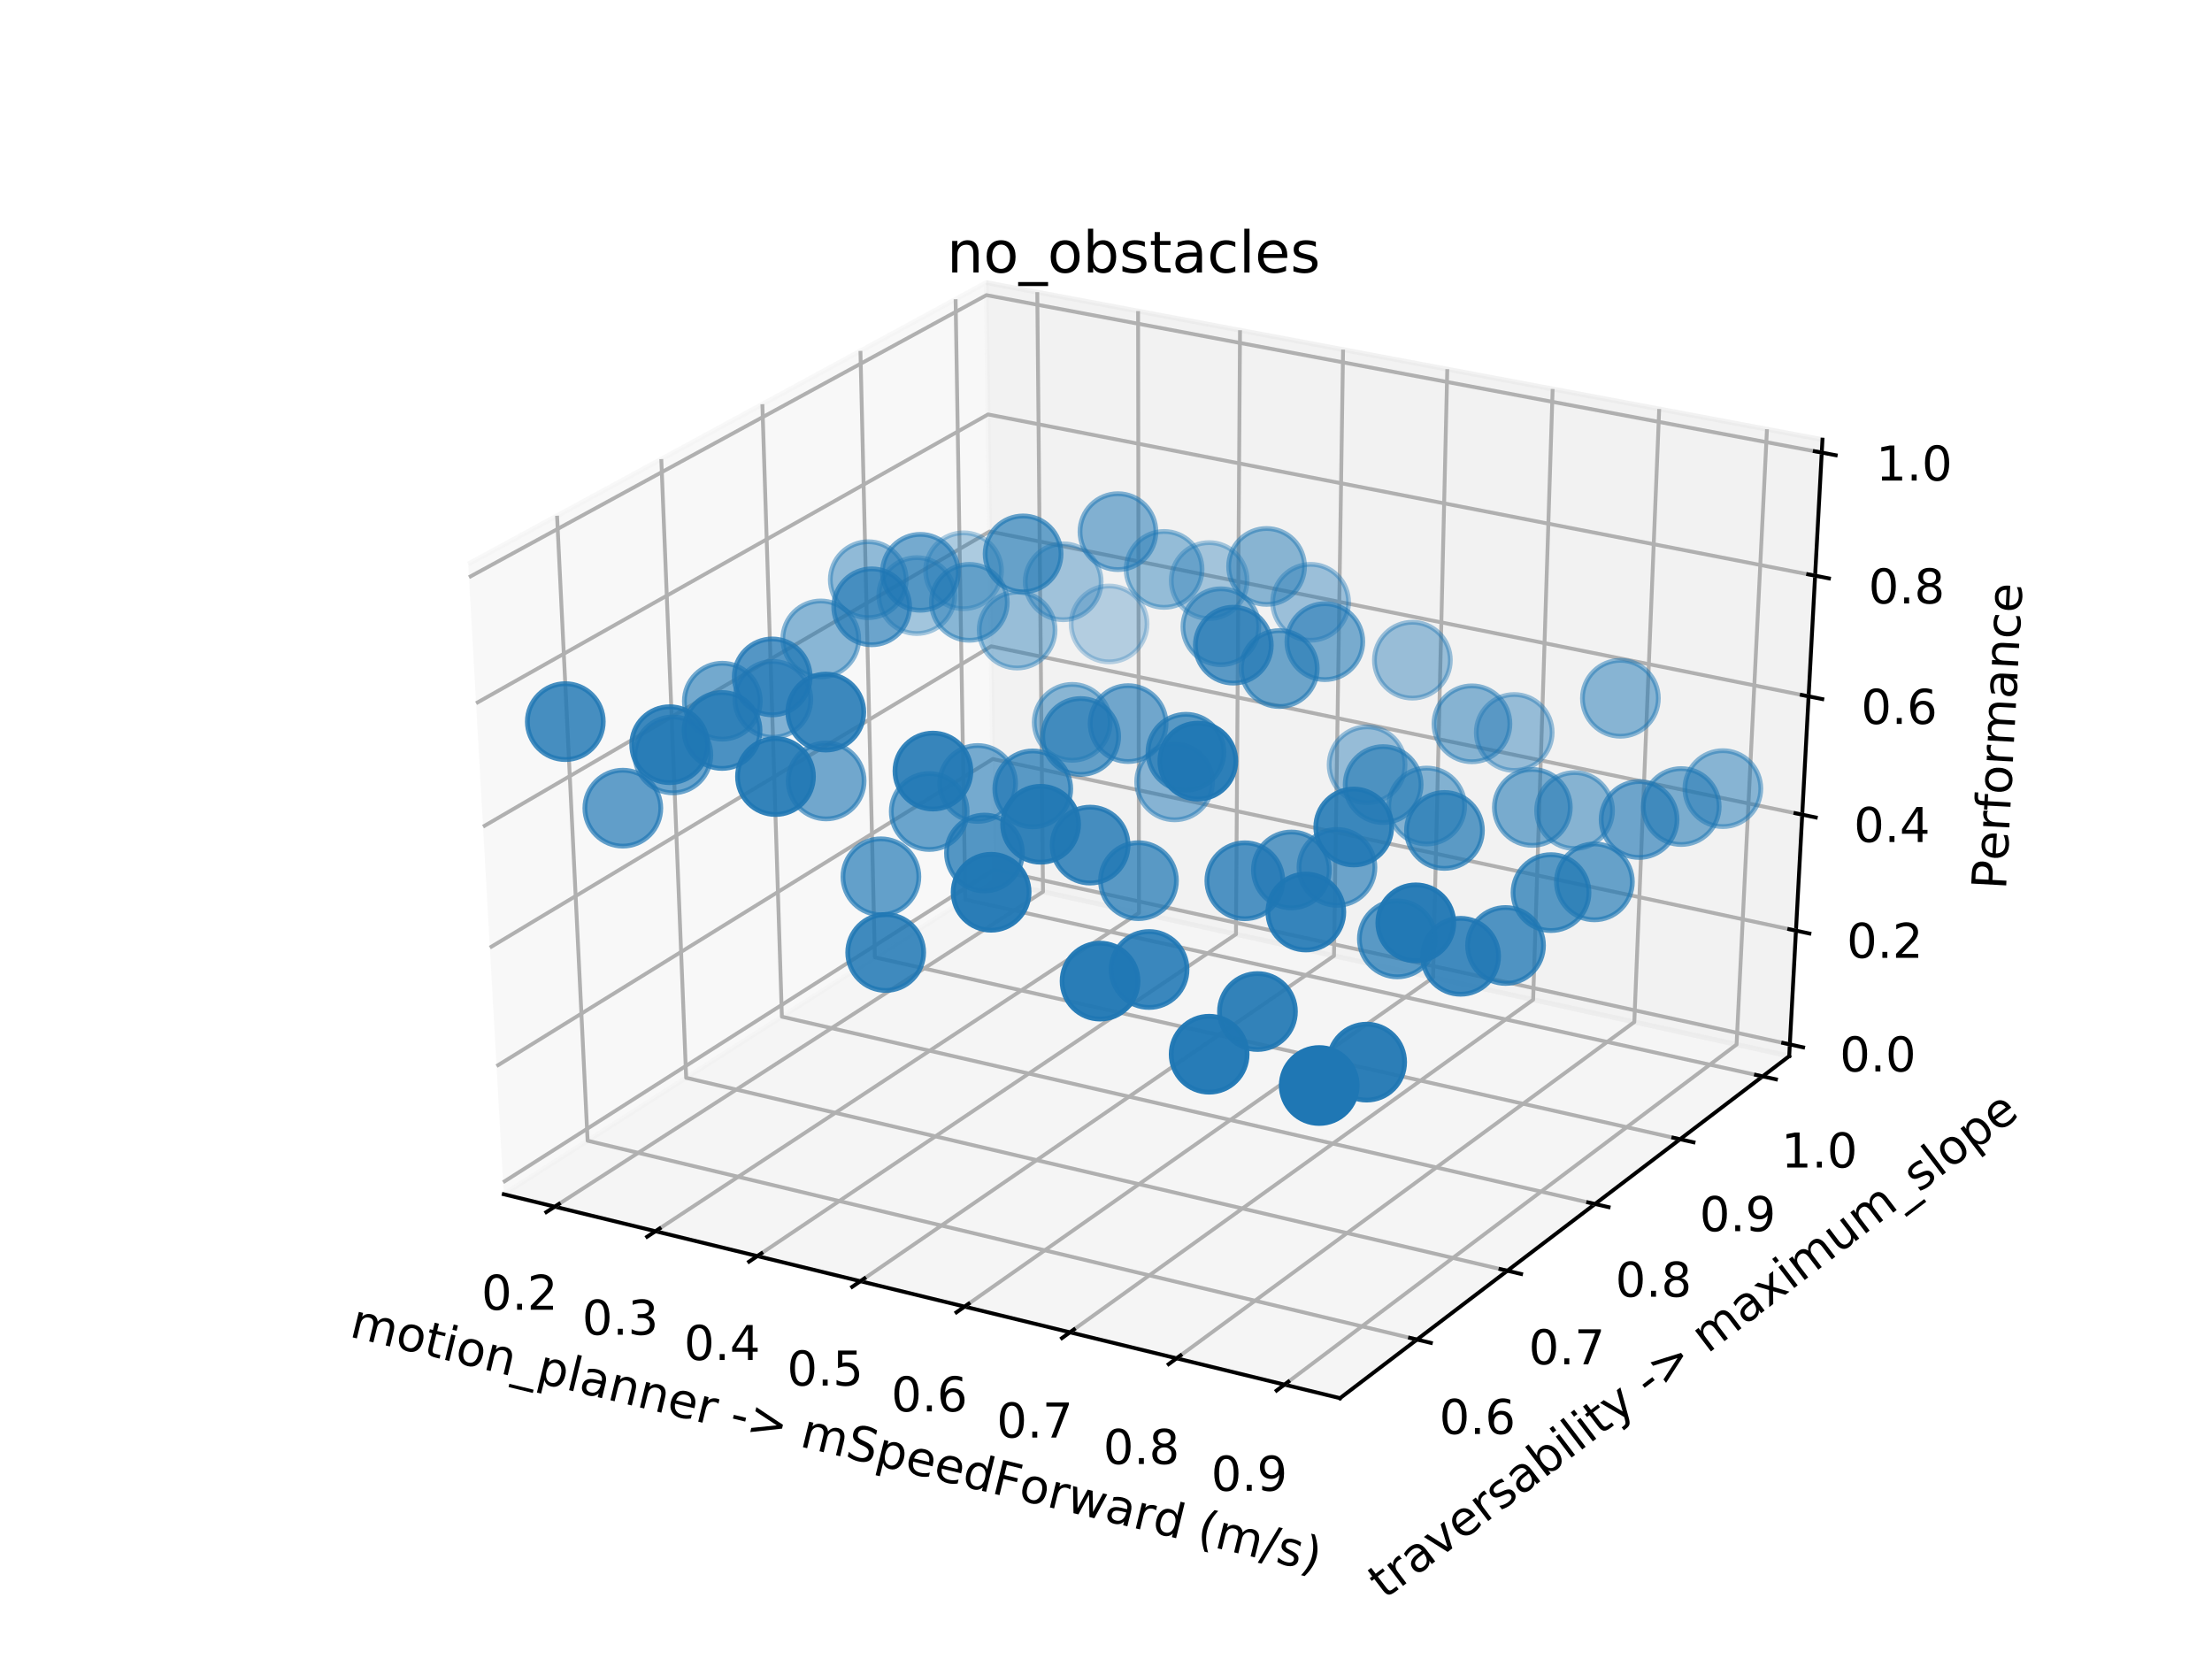 <?xml version="1.0" encoding="utf-8" standalone="no"?>
<!DOCTYPE svg PUBLIC "-//W3C//DTD SVG 1.1//EN"
  "http://www.w3.org/Graphics/SVG/1.1/DTD/svg11.dtd">
<!-- Created with matplotlib (http://matplotlib.org/) -->
<svg height="345.6pt" version="1.1" viewBox="0 0 460.8 345.6" width="460.8pt" xmlns="http://www.w3.org/2000/svg" xmlns:xlink="http://www.w3.org/1999/xlink">
 <defs>
  <style type="text/css">
*{stroke-linecap:butt;stroke-linejoin:round;}
  </style>
 </defs>
 <g id="figure_1">
  <g id="patch_1">
   <path d="M 0 345.6 
L 460.8 345.6 
L 460.8 0 
L 0 0 
z
" style="fill:#ffffff;"/>
  </g>
  <g id="patch_2">
   <path d="M 57.6 307.584 
L 414.72 307.584 
L 414.72 41.472 
L 57.6 41.472 
z
" style="fill:#ffffff;"/>
  </g>
  <g id="pane3d_1">
   <g id="patch_3">
    <path d="M 104.942 248.783 
L 207.151 183.538 
L 205.45 58.866 
L 97.541 117.487 
" style="fill:#f2f2f2;opacity:0.5;stroke:#f2f2f2;stroke-linejoin:miter;"/>
   </g>
  </g>
  <g id="pane3d_2">
   <g id="patch_4">
    <path d="M 207.151 183.538 
L 372.721 220.014 
L 379.649 91.583 
L 205.45 58.866 
" style="fill:#e6e6e6;opacity:0.5;stroke:#e6e6e6;stroke-linejoin:miter;"/>
   </g>
  </g>
  <g id="pane3d_3">
   <g id="patch_5">
    <path d="M 104.942 248.783 
L 279.144 291.265 
L 372.721 220.014 
L 207.151 183.538 
" style="fill:#ececec;opacity:0.5;stroke:#ececec;stroke-linejoin:miter;"/>
   </g>
  </g>
  <g id="axis3d_1">
   <g id="line2d_1">
    <path d="M 104.942 248.783 
L 279.144 291.265 
" style="fill:none;stroke:#000000;stroke-linecap:square;stroke-width:0.8;"/>
   </g>
   <g id="text_1">
    <!-- motion_planner -&gt; mSpeedForward (m/s) -->
    <defs>
     <path d="M 52 44.188 
Q 55.375 50.25 60.062 53.125 
Q 64.75 56 71.094 56 
Q 79.641 56 84.281 50.016 
Q 88.922 44.047 88.922 33.016 
L 88.922 0 
L 79.891 0 
L 79.891 32.719 
Q 79.891 40.578 77.094 44.375 
Q 74.312 48.188 68.609 48.188 
Q 61.625 48.188 57.562 43.547 
Q 53.516 38.922 53.516 30.906 
L 53.516 0 
L 44.484 0 
L 44.484 32.719 
Q 44.484 40.625 41.703 44.406 
Q 38.922 48.188 33.109 48.188 
Q 26.219 48.188 22.156 43.531 
Q 18.109 38.875 18.109 30.906 
L 18.109 0 
L 9.078 0 
L 9.078 54.688 
L 18.109 54.688 
L 18.109 46.188 
Q 21.188 51.219 25.484 53.609 
Q 29.781 56 35.688 56 
Q 41.656 56 45.828 52.969 
Q 50 49.953 52 44.188 
z
" id="DejaVuSans-6d"/>
     <path d="M 30.609 48.391 
Q 23.391 48.391 19.188 42.75 
Q 14.984 37.109 14.984 27.297 
Q 14.984 17.484 19.156 11.844 
Q 23.344 6.203 30.609 6.203 
Q 37.797 6.203 41.984 11.859 
Q 46.188 17.531 46.188 27.297 
Q 46.188 37.016 41.984 42.703 
Q 37.797 48.391 30.609 48.391 
z
M 30.609 56 
Q 42.328 56 49.016 48.375 
Q 55.719 40.766 55.719 27.297 
Q 55.719 13.875 49.016 6.219 
Q 42.328 -1.422 30.609 -1.422 
Q 18.844 -1.422 12.172 6.219 
Q 5.516 13.875 5.516 27.297 
Q 5.516 40.766 12.172 48.375 
Q 18.844 56 30.609 56 
z
" id="DejaVuSans-6f"/>
     <path d="M 18.312 70.219 
L 18.312 54.688 
L 36.812 54.688 
L 36.812 47.703 
L 18.312 47.703 
L 18.312 18.016 
Q 18.312 11.328 20.141 9.422 
Q 21.969 7.516 27.594 7.516 
L 36.812 7.516 
L 36.812 0 
L 27.594 0 
Q 17.188 0 13.234 3.875 
Q 9.281 7.766 9.281 18.016 
L 9.281 47.703 
L 2.688 47.703 
L 2.688 54.688 
L 9.281 54.688 
L 9.281 70.219 
z
" id="DejaVuSans-74"/>
     <path d="M 9.422 54.688 
L 18.406 54.688 
L 18.406 0 
L 9.422 0 
z
M 9.422 75.984 
L 18.406 75.984 
L 18.406 64.594 
L 9.422 64.594 
z
" id="DejaVuSans-69"/>
     <path d="M 54.891 33.016 
L 54.891 0 
L 45.906 0 
L 45.906 32.719 
Q 45.906 40.484 42.875 44.328 
Q 39.844 48.188 33.797 48.188 
Q 26.516 48.188 22.312 43.547 
Q 18.109 38.922 18.109 30.906 
L 18.109 0 
L 9.078 0 
L 9.078 54.688 
L 18.109 54.688 
L 18.109 46.188 
Q 21.344 51.125 25.703 53.562 
Q 30.078 56 35.797 56 
Q 45.219 56 50.047 50.172 
Q 54.891 44.344 54.891 33.016 
z
" id="DejaVuSans-6e"/>
     <path d="M 50.984 -16.609 
L 50.984 -23.578 
L -0.984 -23.578 
L -0.984 -16.609 
z
" id="DejaVuSans-5f"/>
     <path d="M 18.109 8.203 
L 18.109 -20.797 
L 9.078 -20.797 
L 9.078 54.688 
L 18.109 54.688 
L 18.109 46.391 
Q 20.953 51.266 25.266 53.625 
Q 29.594 56 35.594 56 
Q 45.562 56 51.781 48.094 
Q 58.016 40.188 58.016 27.297 
Q 58.016 14.406 51.781 6.484 
Q 45.562 -1.422 35.594 -1.422 
Q 29.594 -1.422 25.266 0.953 
Q 20.953 3.328 18.109 8.203 
z
M 48.688 27.297 
Q 48.688 37.203 44.609 42.844 
Q 40.531 48.484 33.406 48.484 
Q 26.266 48.484 22.188 42.844 
Q 18.109 37.203 18.109 27.297 
Q 18.109 17.391 22.188 11.75 
Q 26.266 6.109 33.406 6.109 
Q 40.531 6.109 44.609 11.75 
Q 48.688 17.391 48.688 27.297 
z
" id="DejaVuSans-70"/>
     <path d="M 9.422 75.984 
L 18.406 75.984 
L 18.406 0 
L 9.422 0 
z
" id="DejaVuSans-6c"/>
     <path d="M 34.281 27.484 
Q 23.391 27.484 19.188 25 
Q 14.984 22.516 14.984 16.5 
Q 14.984 11.719 18.141 8.906 
Q 21.297 6.109 26.703 6.109 
Q 34.188 6.109 38.703 11.406 
Q 43.219 16.703 43.219 25.484 
L 43.219 27.484 
z
M 52.203 31.203 
L 52.203 0 
L 43.219 0 
L 43.219 8.297 
Q 40.141 3.328 35.547 0.953 
Q 30.953 -1.422 24.312 -1.422 
Q 15.922 -1.422 10.953 3.297 
Q 6 8.016 6 15.922 
Q 6 25.141 12.172 29.828 
Q 18.359 34.516 30.609 34.516 
L 43.219 34.516 
L 43.219 35.406 
Q 43.219 41.609 39.141 45 
Q 35.062 48.391 27.688 48.391 
Q 23 48.391 18.547 47.266 
Q 14.109 46.141 10.016 43.891 
L 10.016 52.203 
Q 14.938 54.109 19.578 55.047 
Q 24.219 56 28.609 56 
Q 40.484 56 46.344 49.844 
Q 52.203 43.703 52.203 31.203 
z
" id="DejaVuSans-61"/>
     <path d="M 56.203 29.594 
L 56.203 25.203 
L 14.891 25.203 
Q 15.484 15.922 20.484 11.062 
Q 25.484 6.203 34.422 6.203 
Q 39.594 6.203 44.453 7.469 
Q 49.312 8.734 54.109 11.281 
L 54.109 2.781 
Q 49.266 0.734 44.188 -0.344 
Q 39.109 -1.422 33.891 -1.422 
Q 20.797 -1.422 13.156 6.188 
Q 5.516 13.812 5.516 26.812 
Q 5.516 40.234 12.766 48.109 
Q 20.016 56 32.328 56 
Q 43.359 56 49.781 48.891 
Q 56.203 41.797 56.203 29.594 
z
M 47.219 32.234 
Q 47.125 39.594 43.094 43.984 
Q 39.062 48.391 32.422 48.391 
Q 24.906 48.391 20.391 44.141 
Q 15.875 39.891 15.188 32.172 
z
" id="DejaVuSans-65"/>
     <path d="M 41.109 46.297 
Q 39.594 47.172 37.812 47.578 
Q 36.031 48 33.891 48 
Q 26.266 48 22.188 43.047 
Q 18.109 38.094 18.109 28.812 
L 18.109 0 
L 9.078 0 
L 9.078 54.688 
L 18.109 54.688 
L 18.109 46.188 
Q 20.953 51.172 25.484 53.578 
Q 30.031 56 36.531 56 
Q 37.453 56 38.578 55.875 
Q 39.703 55.766 41.062 55.516 
z
" id="DejaVuSans-72"/>
     <path id="DejaVuSans-20"/>
     <path d="M 4.891 31.391 
L 31.203 31.391 
L 31.203 23.391 
L 4.891 23.391 
z
" id="DejaVuSans-2d"/>
     <path d="M 10.594 49.219 
L 10.594 58.109 
L 73.188 35.406 
L 73.188 27.297 
L 10.594 4.594 
L 10.594 13.484 
L 60.891 31.297 
z
" id="DejaVuSans-3e"/>
     <path d="M 53.516 70.516 
L 53.516 60.891 
Q 47.906 63.578 42.922 64.891 
Q 37.938 66.219 33.297 66.219 
Q 25.25 66.219 20.875 63.094 
Q 16.5 59.969 16.5 54.203 
Q 16.5 49.359 19.406 46.891 
Q 22.312 44.438 30.422 42.922 
L 36.375 41.703 
Q 47.406 39.594 52.656 34.297 
Q 57.906 29 57.906 20.125 
Q 57.906 9.516 50.797 4.047 
Q 43.703 -1.422 29.984 -1.422 
Q 24.812 -1.422 18.969 -0.25 
Q 13.141 0.922 6.891 3.219 
L 6.891 13.375 
Q 12.891 10.016 18.656 8.297 
Q 24.422 6.594 29.984 6.594 
Q 38.422 6.594 43.016 9.906 
Q 47.609 13.234 47.609 19.391 
Q 47.609 24.75 44.312 27.781 
Q 41.016 30.812 33.5 32.328 
L 27.484 33.5 
Q 16.453 35.688 11.516 40.375 
Q 6.594 45.062 6.594 53.422 
Q 6.594 63.094 13.406 68.656 
Q 20.219 74.219 32.172 74.219 
Q 37.312 74.219 42.625 73.281 
Q 47.953 72.359 53.516 70.516 
z
" id="DejaVuSans-53"/>
     <path d="M 45.406 46.391 
L 45.406 75.984 
L 54.391 75.984 
L 54.391 0 
L 45.406 0 
L 45.406 8.203 
Q 42.578 3.328 38.25 0.953 
Q 33.938 -1.422 27.875 -1.422 
Q 17.969 -1.422 11.734 6.484 
Q 5.516 14.406 5.516 27.297 
Q 5.516 40.188 11.734 48.094 
Q 17.969 56 27.875 56 
Q 33.938 56 38.25 53.625 
Q 42.578 51.266 45.406 46.391 
z
M 14.797 27.297 
Q 14.797 17.391 18.875 11.75 
Q 22.953 6.109 30.078 6.109 
Q 37.203 6.109 41.297 11.75 
Q 45.406 17.391 45.406 27.297 
Q 45.406 37.203 41.297 42.844 
Q 37.203 48.484 30.078 48.484 
Q 22.953 48.484 18.875 42.844 
Q 14.797 37.203 14.797 27.297 
z
" id="DejaVuSans-64"/>
     <path d="M 9.812 72.906 
L 51.703 72.906 
L 51.703 64.594 
L 19.672 64.594 
L 19.672 43.109 
L 48.578 43.109 
L 48.578 34.812 
L 19.672 34.812 
L 19.672 0 
L 9.812 0 
z
" id="DejaVuSans-46"/>
     <path d="M 4.203 54.688 
L 13.188 54.688 
L 24.422 12.016 
L 35.594 54.688 
L 46.188 54.688 
L 57.422 12.016 
L 68.609 54.688 
L 77.594 54.688 
L 63.281 0 
L 52.688 0 
L 40.922 44.828 
L 29.109 0 
L 18.5 0 
z
" id="DejaVuSans-77"/>
     <path d="M 31 75.875 
Q 24.469 64.656 21.281 53.656 
Q 18.109 42.672 18.109 31.391 
Q 18.109 20.125 21.312 9.062 
Q 24.516 -2 31 -13.188 
L 23.188 -13.188 
Q 15.875 -1.703 12.234 9.375 
Q 8.594 20.453 8.594 31.391 
Q 8.594 42.281 12.203 53.312 
Q 15.828 64.359 23.188 75.875 
z
" id="DejaVuSans-28"/>
     <path d="M 25.391 72.906 
L 33.688 72.906 
L 8.297 -9.281 
L 0 -9.281 
z
" id="DejaVuSans-2f"/>
     <path d="M 44.281 53.078 
L 44.281 44.578 
Q 40.484 46.531 36.375 47.5 
Q 32.281 48.484 27.875 48.484 
Q 21.188 48.484 17.844 46.438 
Q 14.5 44.391 14.5 40.281 
Q 14.5 37.156 16.891 35.375 
Q 19.281 33.594 26.516 31.984 
L 29.594 31.297 
Q 39.156 29.25 43.188 25.516 
Q 47.219 21.781 47.219 15.094 
Q 47.219 7.469 41.188 3.016 
Q 35.156 -1.422 24.609 -1.422 
Q 20.219 -1.422 15.453 -0.562 
Q 10.688 0.297 5.422 2 
L 5.422 11.281 
Q 10.406 8.688 15.234 7.391 
Q 20.062 6.109 24.812 6.109 
Q 31.156 6.109 34.562 8.281 
Q 37.984 10.453 37.984 14.406 
Q 37.984 18.062 35.516 20.016 
Q 33.062 21.969 24.703 23.781 
L 21.578 24.516 
Q 13.234 26.266 9.516 29.906 
Q 5.812 33.547 5.812 39.891 
Q 5.812 47.609 11.281 51.797 
Q 16.75 56 26.812 56 
Q 31.781 56 36.172 55.266 
Q 40.578 54.547 44.281 53.078 
z
" id="DejaVuSans-73"/>
     <path d="M 8.016 75.875 
L 15.828 75.875 
Q 23.141 64.359 26.781 53.312 
Q 30.422 42.281 30.422 31.391 
Q 30.422 20.453 26.781 9.375 
Q 23.141 -1.703 15.828 -13.188 
L 8.016 -13.188 
Q 14.5 -2 17.703 9.062 
Q 20.906 20.125 20.906 31.391 
Q 20.906 42.672 17.703 53.656 
Q 14.5 64.656 8.016 75.875 
z
" id="DejaVuSans-29"/>
    </defs>
    <g transform="translate(72.583 278.386)rotate(-346.295)scale(0.1 -0.1)">
     <use xlink:href="#DejaVuSans-6d"/>
     <use x="97.412" xlink:href="#DejaVuSans-6f"/>
     <use x="158.594" xlink:href="#DejaVuSans-74"/>
     <use x="197.803" xlink:href="#DejaVuSans-69"/>
     <use x="225.586" xlink:href="#DejaVuSans-6f"/>
     <use x="286.768" xlink:href="#DejaVuSans-6e"/>
     <use x="350.146" xlink:href="#DejaVuSans-5f"/>
     <use x="400.146" xlink:href="#DejaVuSans-70"/>
     <use x="463.623" xlink:href="#DejaVuSans-6c"/>
     <use x="491.406" xlink:href="#DejaVuSans-61"/>
     <use x="552.686" xlink:href="#DejaVuSans-6e"/>
     <use x="616.064" xlink:href="#DejaVuSans-6e"/>
     <use x="679.443" xlink:href="#DejaVuSans-65"/>
     <use x="740.967" xlink:href="#DejaVuSans-72"/>
     <use x="782.08" xlink:href="#DejaVuSans-20"/>
     <use x="813.867" xlink:href="#DejaVuSans-2d"/>
     <use x="849.951" xlink:href="#DejaVuSans-3e"/>
     <use x="933.74" xlink:href="#DejaVuSans-20"/>
     <use x="965.527" xlink:href="#DejaVuSans-6d"/>
     <use x="1062.939" xlink:href="#DejaVuSans-53"/>
     <use x="1126.416" xlink:href="#DejaVuSans-70"/>
     <use x="1189.893" xlink:href="#DejaVuSans-65"/>
     <use x="1251.416" xlink:href="#DejaVuSans-65"/>
     <use x="1312.939" xlink:href="#DejaVuSans-64"/>
     <use x="1376.416" xlink:href="#DejaVuSans-46"/>
     <use x="1433.889" xlink:href="#DejaVuSans-6f"/>
     <use x="1495.07" xlink:href="#DejaVuSans-72"/>
     <use x="1536.184" xlink:href="#DejaVuSans-77"/>
     <use x="1617.971" xlink:href="#DejaVuSans-61"/>
     <use x="1679.25" xlink:href="#DejaVuSans-72"/>
     <use x="1720.348" xlink:href="#DejaVuSans-64"/>
     <use x="1783.824" xlink:href="#DejaVuSans-20"/>
     <use x="1815.611" xlink:href="#DejaVuSans-28"/>
     <use x="1854.625" xlink:href="#DejaVuSans-6d"/>
     <use x="1952.037" xlink:href="#DejaVuSans-2f"/>
     <use x="1985.729" xlink:href="#DejaVuSans-73"/>
     <use x="2037.828" xlink:href="#DejaVuSans-29"/>
    </g>
   </g>
   <g id="Line3DCollection_1">
    <path d="M 115.562 251.373 
L 217.277 185.769 
L 216.082 60.863 
" style="fill:none;stroke:#b0b0b0;stroke-width:0.8;"/>
    <path d="M 136.546 256.49 
L 237.272 190.174 
L 237.084 64.808 
" style="fill:none;stroke:#b0b0b0;stroke-width:0.8;"/>
    <path d="M 157.767 261.665 
L 257.477 194.625 
L 258.318 68.795 
" style="fill:none;stroke:#b0b0b0;stroke-width:0.8;"/>
    <path d="M 179.23 266.899 
L 277.894 199.123 
L 279.786 72.827 
" style="fill:none;stroke:#b0b0b0;stroke-width:0.8;"/>
    <path d="M 200.937 272.193 
L 298.527 203.669 
L 301.494 76.904 
" style="fill:none;stroke:#b0b0b0;stroke-width:0.8;"/>
    <path d="M 222.894 277.547 
L 319.38 208.263 
L 323.445 81.027 
" style="fill:none;stroke:#b0b0b0;stroke-width:0.8;"/>
    <path d="M 245.105 282.964 
L 340.457 212.906 
L 345.643 85.196 
" style="fill:none;stroke:#b0b0b0;stroke-width:0.8;"/>
    <path d="M 267.574 288.443 
L 361.759 217.599 
L 368.092 89.412 
" style="fill:none;stroke:#b0b0b0;stroke-width:0.8;"/>
   </g>
   <g id="xtick_1">
    <g id="line2d_2">
     <path d="M 116.439 250.807 
L 113.806 252.505 
" style="fill:none;stroke:#000000;stroke-linecap:square;stroke-width:0.8;"/>
    </g>
    <g id="text_2">
     <!-- 0.2 -->
     <defs>
      <path d="M 31.781 66.406 
Q 24.172 66.406 20.328 58.906 
Q 16.5 51.422 16.5 36.375 
Q 16.5 21.391 20.328 13.891 
Q 24.172 6.391 31.781 6.391 
Q 39.453 6.391 43.281 13.891 
Q 47.125 21.391 47.125 36.375 
Q 47.125 51.422 43.281 58.906 
Q 39.453 66.406 31.781 66.406 
z
M 31.781 74.219 
Q 44.047 74.219 50.516 64.516 
Q 56.984 54.828 56.984 36.375 
Q 56.984 17.969 50.516 8.266 
Q 44.047 -1.422 31.781 -1.422 
Q 19.531 -1.422 13.062 8.266 
Q 6.594 17.969 6.594 36.375 
Q 6.594 54.828 13.062 64.516 
Q 19.531 74.219 31.781 74.219 
z
" id="DejaVuSans-30"/>
      <path d="M 10.688 12.406 
L 21 12.406 
L 21 0 
L 10.688 0 
z
" id="DejaVuSans-2e"/>
      <path d="M 19.188 8.297 
L 53.609 8.297 
L 53.609 0 
L 7.328 0 
L 7.328 8.297 
Q 12.938 14.109 22.625 23.891 
Q 32.328 33.688 34.812 36.531 
Q 39.547 41.844 41.422 45.531 
Q 43.312 49.219 43.312 52.781 
Q 43.312 58.594 39.234 62.25 
Q 35.156 65.922 28.609 65.922 
Q 23.969 65.922 18.812 64.312 
Q 13.672 62.703 7.812 59.422 
L 7.812 69.391 
Q 13.766 71.781 18.938 73 
Q 24.125 74.219 28.422 74.219 
Q 39.75 74.219 46.484 68.547 
Q 53.219 62.891 53.219 53.422 
Q 53.219 48.922 51.531 44.891 
Q 49.859 40.875 45.406 35.406 
Q 44.188 33.984 37.641 27.219 
Q 31.109 20.453 19.188 8.297 
z
" id="DejaVuSans-32"/>
     </defs>
     <g transform="translate(100.291 272.845)scale(0.1 -0.1)">
      <use xlink:href="#DejaVuSans-30"/>
      <use x="63.623" xlink:href="#DejaVuSans-2e"/>
      <use x="95.41" xlink:href="#DejaVuSans-32"/>
     </g>
    </g>
   </g>
   <g id="xtick_2">
    <g id="line2d_3">
     <path d="M 137.414 255.918 
L 134.807 257.635 
" style="fill:none;stroke:#000000;stroke-linecap:square;stroke-width:0.8;"/>
    </g>
    <g id="text_3">
     <!-- 0.3 -->
     <defs>
      <path d="M 40.578 39.312 
Q 47.656 37.797 51.625 33 
Q 55.609 28.219 55.609 21.188 
Q 55.609 10.406 48.188 4.484 
Q 40.766 -1.422 27.094 -1.422 
Q 22.516 -1.422 17.656 -0.516 
Q 12.797 0.391 7.625 2.203 
L 7.625 11.719 
Q 11.719 9.328 16.594 8.109 
Q 21.484 6.891 26.812 6.891 
Q 36.078 6.891 40.938 10.547 
Q 45.797 14.203 45.797 21.188 
Q 45.797 27.641 41.281 31.266 
Q 36.766 34.906 28.719 34.906 
L 20.219 34.906 
L 20.219 43.016 
L 29.109 43.016 
Q 36.375 43.016 40.234 45.922 
Q 44.094 48.828 44.094 54.297 
Q 44.094 59.906 40.109 62.906 
Q 36.141 65.922 28.719 65.922 
Q 24.656 65.922 20.016 65.031 
Q 15.375 64.156 9.812 62.312 
L 9.812 71.094 
Q 15.438 72.656 20.344 73.438 
Q 25.25 74.219 29.594 74.219 
Q 40.828 74.219 47.359 69.109 
Q 53.906 64.016 53.906 55.328 
Q 53.906 49.266 50.438 45.094 
Q 46.969 40.922 40.578 39.312 
z
" id="DejaVuSans-33"/>
     </defs>
     <g transform="translate(121.272 278.049)scale(0.1 -0.1)">
      <use xlink:href="#DejaVuSans-30"/>
      <use x="63.623" xlink:href="#DejaVuSans-2e"/>
      <use x="95.41" xlink:href="#DejaVuSans-33"/>
     </g>
    </g>
   </g>
   <g id="xtick_3">
    <g id="line2d_4">
     <path d="M 158.627 261.087 
L 156.045 262.823 
" style="fill:none;stroke:#000000;stroke-linecap:square;stroke-width:0.8;"/>
    </g>
    <g id="text_4">
     <!-- 0.4 -->
     <defs>
      <path d="M 37.797 64.312 
L 12.891 25.391 
L 37.797 25.391 
z
M 35.203 72.906 
L 47.609 72.906 
L 47.609 25.391 
L 58.016 25.391 
L 58.016 17.188 
L 47.609 17.188 
L 47.609 0 
L 37.797 0 
L 37.797 17.188 
L 4.891 17.188 
L 4.891 26.703 
z
" id="DejaVuSans-34"/>
     </defs>
     <g transform="translate(142.491 283.313)scale(0.1 -0.1)">
      <use xlink:href="#DejaVuSans-30"/>
      <use x="63.623" xlink:href="#DejaVuSans-2e"/>
      <use x="95.41" xlink:href="#DejaVuSans-34"/>
     </g>
    </g>
   </g>
   <g id="xtick_4">
    <g id="line2d_5">
     <path d="M 180.081 266.314 
L 177.524 268.071 
" style="fill:none;stroke:#000000;stroke-linecap:square;stroke-width:0.8;"/>
    </g>
    <g id="text_5">
     <!-- 0.5 -->
     <defs>
      <path d="M 10.797 72.906 
L 49.516 72.906 
L 49.516 64.594 
L 19.828 64.594 
L 19.828 46.734 
Q 21.969 47.469 24.109 47.828 
Q 26.266 48.188 28.422 48.188 
Q 40.625 48.188 47.75 41.5 
Q 54.891 34.812 54.891 23.391 
Q 54.891 11.625 47.562 5.094 
Q 40.234 -1.422 26.906 -1.422 
Q 22.312 -1.422 17.547 -0.641 
Q 12.797 0.141 7.719 1.703 
L 7.719 11.625 
Q 12.109 9.234 16.797 8.062 
Q 21.484 6.891 26.703 6.891 
Q 35.156 6.891 40.078 11.328 
Q 45.016 15.766 45.016 23.391 
Q 45.016 31 40.078 35.438 
Q 35.156 39.891 26.703 39.891 
Q 22.75 39.891 18.812 39.016 
Q 14.891 38.141 10.797 36.281 
z
" id="DejaVuSans-35"/>
     </defs>
     <g transform="translate(163.952 288.637)scale(0.1 -0.1)">
      <use xlink:href="#DejaVuSans-30"/>
      <use x="63.623" xlink:href="#DejaVuSans-2e"/>
      <use x="95.41" xlink:href="#DejaVuSans-35"/>
     </g>
    </g>
   </g>
   <g id="xtick_5">
    <g id="line2d_6">
     <path d="M 201.779 271.601 
L 199.25 273.378 
" style="fill:none;stroke:#000000;stroke-linecap:square;stroke-width:0.8;"/>
    </g>
    <g id="text_6">
     <!-- 0.6 -->
     <defs>
      <path d="M 33.016 40.375 
Q 26.375 40.375 22.484 35.828 
Q 18.609 31.297 18.609 23.391 
Q 18.609 15.531 22.484 10.953 
Q 26.375 6.391 33.016 6.391 
Q 39.656 6.391 43.531 10.953 
Q 47.406 15.531 47.406 23.391 
Q 47.406 31.297 43.531 35.828 
Q 39.656 40.375 33.016 40.375 
z
M 52.594 71.297 
L 52.594 62.312 
Q 48.875 64.062 45.094 64.984 
Q 41.312 65.922 37.594 65.922 
Q 27.828 65.922 22.672 59.328 
Q 17.531 52.734 16.797 39.406 
Q 19.672 43.656 24.016 45.922 
Q 28.375 48.188 33.594 48.188 
Q 44.578 48.188 50.953 41.516 
Q 57.328 34.859 57.328 23.391 
Q 57.328 12.156 50.688 5.359 
Q 44.047 -1.422 33.016 -1.422 
Q 20.359 -1.422 13.672 8.266 
Q 6.984 17.969 6.984 36.375 
Q 6.984 53.656 15.188 63.938 
Q 23.391 74.219 37.203 74.219 
Q 40.922 74.219 44.703 73.484 
Q 48.484 72.75 52.594 71.297 
z
" id="DejaVuSans-36"/>
     </defs>
     <g transform="translate(185.658 294.021)scale(0.1 -0.1)">
      <use xlink:href="#DejaVuSans-30"/>
      <use x="63.623" xlink:href="#DejaVuSans-2e"/>
      <use x="95.41" xlink:href="#DejaVuSans-36"/>
     </g>
    </g>
   </g>
   <g id="xtick_6">
    <g id="line2d_7">
     <path d="M 223.727 276.949 
L 221.225 278.746 
" style="fill:none;stroke:#000000;stroke-linecap:square;stroke-width:0.8;"/>
    </g>
    <g id="text_7">
     <!-- 0.7 -->
     <defs>
      <path d="M 8.203 72.906 
L 55.078 72.906 
L 55.078 68.703 
L 28.609 0 
L 18.312 0 
L 43.219 64.594 
L 8.203 64.594 
z
" id="DejaVuSans-37"/>
     </defs>
     <g transform="translate(207.615 299.468)scale(0.1 -0.1)">
      <use xlink:href="#DejaVuSans-30"/>
      <use x="63.623" xlink:href="#DejaVuSans-2e"/>
      <use x="95.41" xlink:href="#DejaVuSans-37"/>
     </g>
    </g>
   </g>
   <g id="xtick_7">
    <g id="line2d_8">
     <path d="M 245.929 282.359 
L 243.455 284.176 
" style="fill:none;stroke:#000000;stroke-linecap:square;stroke-width:0.8;"/>
    </g>
    <g id="text_8">
     <!-- 0.8 -->
     <defs>
      <path d="M 31.781 34.625 
Q 24.75 34.625 20.719 30.859 
Q 16.703 27.094 16.703 20.516 
Q 16.703 13.922 20.719 10.156 
Q 24.75 6.391 31.781 6.391 
Q 38.812 6.391 42.859 10.172 
Q 46.922 13.969 46.922 20.516 
Q 46.922 27.094 42.891 30.859 
Q 38.875 34.625 31.781 34.625 
z
M 21.922 38.812 
Q 15.578 40.375 12.031 44.719 
Q 8.5 49.078 8.5 55.328 
Q 8.5 64.062 14.719 69.141 
Q 20.953 74.219 31.781 74.219 
Q 42.672 74.219 48.875 69.141 
Q 55.078 64.062 55.078 55.328 
Q 55.078 49.078 51.531 44.719 
Q 48 40.375 41.703 38.812 
Q 48.828 37.156 52.797 32.312 
Q 56.781 27.484 56.781 20.516 
Q 56.781 9.906 50.312 4.234 
Q 43.844 -1.422 31.781 -1.422 
Q 19.734 -1.422 13.25 4.234 
Q 6.781 9.906 6.781 20.516 
Q 6.781 27.484 10.781 32.312 
Q 14.797 37.156 21.922 38.812 
z
M 18.312 54.391 
Q 18.312 48.734 21.844 45.562 
Q 25.391 42.391 31.781 42.391 
Q 38.141 42.391 41.719 45.562 
Q 45.312 48.734 45.312 54.391 
Q 45.312 60.062 41.719 63.234 
Q 38.141 66.406 31.781 66.406 
Q 25.391 66.406 21.844 63.234 
Q 18.312 60.062 18.312 54.391 
z
" id="DejaVuSans-38"/>
     </defs>
     <g transform="translate(229.825 304.978)scale(0.1 -0.1)">
      <use xlink:href="#DejaVuSans-30"/>
      <use x="63.623" xlink:href="#DejaVuSans-2e"/>
      <use x="95.41" xlink:href="#DejaVuSans-38"/>
     </g>
    </g>
   </g>
   <g id="xtick_8">
    <g id="line2d_9">
     <path d="M 268.388 287.831 
L 265.943 289.67 
" style="fill:none;stroke:#000000;stroke-linecap:square;stroke-width:0.8;"/>
    </g>
    <g id="text_9">
     <!-- 0.9 -->
     <defs>
      <path d="M 10.984 1.516 
L 10.984 10.5 
Q 14.703 8.734 18.5 7.812 
Q 22.312 6.891 25.984 6.891 
Q 35.75 6.891 40.891 13.453 
Q 46.047 20.016 46.781 33.406 
Q 43.953 29.203 39.594 26.953 
Q 35.25 24.703 29.984 24.703 
Q 19.047 24.703 12.672 31.312 
Q 6.297 37.938 6.297 49.422 
Q 6.297 60.641 12.938 67.422 
Q 19.578 74.219 30.609 74.219 
Q 43.266 74.219 49.922 64.516 
Q 56.594 54.828 56.594 36.375 
Q 56.594 19.141 48.406 8.859 
Q 40.234 -1.422 26.422 -1.422 
Q 22.703 -1.422 18.891 -0.688 
Q 15.094 0.047 10.984 1.516 
z
M 30.609 32.422 
Q 37.25 32.422 41.125 36.953 
Q 45.016 41.5 45.016 49.422 
Q 45.016 57.281 41.125 61.844 
Q 37.25 66.406 30.609 66.406 
Q 23.969 66.406 20.094 61.844 
Q 16.219 57.281 16.219 49.422 
Q 16.219 41.5 20.094 36.953 
Q 23.969 32.422 30.609 32.422 
z
" id="DejaVuSans-39"/>
     </defs>
     <g transform="translate(252.295 310.552)scale(0.1 -0.1)">
      <use xlink:href="#DejaVuSans-30"/>
      <use x="63.623" xlink:href="#DejaVuSans-2e"/>
      <use x="95.41" xlink:href="#DejaVuSans-39"/>
     </g>
    </g>
   </g>
  </g>
  <g id="axis3d_2">
   <g id="line2d_10">
    <path d="M 372.721 220.014 
L 279.144 291.265 
" style="fill:none;stroke:#000000;stroke-linecap:square;stroke-width:0.8;"/>
   </g>
   <g id="text_10">
    <!-- traversability -&gt; maximum_slope  -->
    <defs>
     <path d="M 2.984 54.688 
L 12.5 54.688 
L 29.594 8.797 
L 46.688 54.688 
L 56.203 54.688 
L 35.688 0 
L 23.484 0 
z
" id="DejaVuSans-76"/>
     <path d="M 48.688 27.297 
Q 48.688 37.203 44.609 42.844 
Q 40.531 48.484 33.406 48.484 
Q 26.266 48.484 22.188 42.844 
Q 18.109 37.203 18.109 27.297 
Q 18.109 17.391 22.188 11.75 
Q 26.266 6.109 33.406 6.109 
Q 40.531 6.109 44.609 11.75 
Q 48.688 17.391 48.688 27.297 
z
M 18.109 46.391 
Q 20.953 51.266 25.266 53.625 
Q 29.594 56 35.594 56 
Q 45.562 56 51.781 48.094 
Q 58.016 40.188 58.016 27.297 
Q 58.016 14.406 51.781 6.484 
Q 45.562 -1.422 35.594 -1.422 
Q 29.594 -1.422 25.266 0.953 
Q 20.953 3.328 18.109 8.203 
L 18.109 0 
L 9.078 0 
L 9.078 75.984 
L 18.109 75.984 
z
" id="DejaVuSans-62"/>
     <path d="M 32.172 -5.078 
Q 28.375 -14.844 24.75 -17.812 
Q 21.141 -20.797 15.094 -20.797 
L 7.906 -20.797 
L 7.906 -13.281 
L 13.188 -13.281 
Q 16.891 -13.281 18.938 -11.516 
Q 21 -9.766 23.484 -3.219 
L 25.094 0.875 
L 2.984 54.688 
L 12.5 54.688 
L 29.594 11.922 
L 46.688 54.688 
L 56.203 54.688 
z
" id="DejaVuSans-79"/>
     <path d="M 54.891 54.688 
L 35.109 28.078 
L 55.906 0 
L 45.312 0 
L 29.391 21.484 
L 13.484 0 
L 2.875 0 
L 24.125 28.609 
L 4.688 54.688 
L 15.281 54.688 
L 29.781 35.203 
L 44.281 54.688 
z
" id="DejaVuSans-78"/>
     <path d="M 8.5 21.578 
L 8.5 54.688 
L 17.484 54.688 
L 17.484 21.922 
Q 17.484 14.156 20.5 10.266 
Q 23.531 6.391 29.594 6.391 
Q 36.859 6.391 41.078 11.031 
Q 45.312 15.672 45.312 23.688 
L 45.312 54.688 
L 54.297 54.688 
L 54.297 0 
L 45.312 0 
L 45.312 8.406 
Q 42.047 3.422 37.719 1 
Q 33.406 -1.422 27.688 -1.422 
Q 18.266 -1.422 13.375 4.438 
Q 8.5 10.297 8.5 21.578 
z
M 31.109 56 
z
" id="DejaVuSans-75"/>
    </defs>
    <g transform="translate(288.436 333.296)rotate(-37.286)scale(0.1 -0.1)">
     <use xlink:href="#DejaVuSans-74"/>
     <use x="39.209" xlink:href="#DejaVuSans-72"/>
     <use x="80.322" xlink:href="#DejaVuSans-61"/>
     <use x="141.602" xlink:href="#DejaVuSans-76"/>
     <use x="200.781" xlink:href="#DejaVuSans-65"/>
     <use x="262.305" xlink:href="#DejaVuSans-72"/>
     <use x="303.418" xlink:href="#DejaVuSans-73"/>
     <use x="355.518" xlink:href="#DejaVuSans-61"/>
     <use x="416.797" xlink:href="#DejaVuSans-62"/>
     <use x="480.273" xlink:href="#DejaVuSans-69"/>
     <use x="508.057" xlink:href="#DejaVuSans-6c"/>
     <use x="535.84" xlink:href="#DejaVuSans-69"/>
     <use x="563.623" xlink:href="#DejaVuSans-74"/>
     <use x="602.832" xlink:href="#DejaVuSans-79"/>
     <use x="662.012" xlink:href="#DejaVuSans-20"/>
     <use x="693.799" xlink:href="#DejaVuSans-2d"/>
     <use x="729.883" xlink:href="#DejaVuSans-3e"/>
     <use x="813.672" xlink:href="#DejaVuSans-20"/>
     <use x="845.459" xlink:href="#DejaVuSans-6d"/>
     <use x="942.871" xlink:href="#DejaVuSans-61"/>
     <use x="1004.15" xlink:href="#DejaVuSans-78"/>
     <use x="1063.33" xlink:href="#DejaVuSans-69"/>
     <use x="1091.113" xlink:href="#DejaVuSans-6d"/>
     <use x="1188.525" xlink:href="#DejaVuSans-75"/>
     <use x="1251.904" xlink:href="#DejaVuSans-6d"/>
     <use x="1349.316" xlink:href="#DejaVuSans-5f"/>
     <use x="1399.316" xlink:href="#DejaVuSans-73"/>
     <use x="1451.416" xlink:href="#DejaVuSans-6c"/>
     <use x="1479.199" xlink:href="#DejaVuSans-6f"/>
     <use x="1540.381" xlink:href="#DejaVuSans-70"/>
     <use x="1603.857" xlink:href="#DejaVuSans-65"/>
     <use x="1665.381" xlink:href="#DejaVuSans-20"/>
    </g>
   </g>
   <g id="Line3DCollection_2">
    <path d="M 116.044 107.436 
L 122.41 237.632 
L 295.182 279.053 
" style="fill:none;stroke:#b0b0b0;stroke-width:0.8;"/>
    <path d="M 137.758 95.64 
L 142.941 224.526 
L 314.008 264.719 
" style="fill:none;stroke:#b0b0b0;stroke-width:0.8;"/>
    <path d="M 158.815 84.201 
L 162.881 211.797 
L 332.267 250.816 
" style="fill:none;stroke:#b0b0b0;stroke-width:0.8;"/>
    <path d="M 179.243 73.103 
L 182.255 199.43 
L 349.985 237.325 
" style="fill:none;stroke:#b0b0b0;stroke-width:0.8;"/>
    <path d="M 199.07 62.332 
L 201.087 187.409 
L 367.186 224.228 
" style="fill:none;stroke:#b0b0b0;stroke-width:0.8;"/>
   </g>
   <g id="xtick_9">
    <g id="line2d_11">
     <path d="M 293.736 278.707 
L 298.076 279.747 
" style="fill:none;stroke:#000000;stroke-linecap:square;stroke-width:0.8;"/>
    </g>
    <g id="text_11">
     <!-- 0.6 -->
     <g transform="translate(299.826 298.719)scale(0.1 -0.1)">
      <use xlink:href="#DejaVuSans-30"/>
      <use x="63.623" xlink:href="#DejaVuSans-2e"/>
      <use x="95.41" xlink:href="#DejaVuSans-36"/>
     </g>
    </g>
   </g>
   <g id="xtick_10">
    <g id="line2d_12">
     <path d="M 312.577 264.383 
L 316.871 265.392 
" style="fill:none;stroke:#000000;stroke-linecap:square;stroke-width:0.8;"/>
    </g>
    <g id="text_12">
     <!-- 0.7 -->
     <g transform="translate(318.45 284.208)scale(0.1 -0.1)">
      <use xlink:href="#DejaVuSans-30"/>
      <use x="63.623" xlink:href="#DejaVuSans-2e"/>
      <use x="95.41" xlink:href="#DejaVuSans-37"/>
     </g>
    </g>
   </g>
   <g id="xtick_11">
    <g id="line2d_13">
     <path d="M 330.852 250.49 
L 335.101 251.469 
" style="fill:none;stroke:#000000;stroke-linecap:square;stroke-width:0.8;"/>
    </g>
    <g id="text_13">
     <!-- 0.8 -->
     <g transform="translate(336.515 270.133)scale(0.1 -0.1)">
      <use xlink:href="#DejaVuSans-30"/>
      <use x="63.623" xlink:href="#DejaVuSans-2e"/>
      <use x="95.41" xlink:href="#DejaVuSans-38"/>
     </g>
    </g>
   </g>
   <g id="xtick_12">
    <g id="line2d_14">
     <path d="M 348.585 237.009 
L 352.789 237.959 
" style="fill:none;stroke:#000000;stroke-linecap:square;stroke-width:0.8;"/>
    </g>
    <g id="text_14">
     <!-- 0.9 -->
     <g transform="translate(354.044 256.475)scale(0.1 -0.1)">
      <use xlink:href="#DejaVuSans-30"/>
      <use x="63.623" xlink:href="#DejaVuSans-2e"/>
      <use x="95.41" xlink:href="#DejaVuSans-39"/>
     </g>
    </g>
   </g>
   <g id="xtick_13">
    <g id="line2d_15">
     <path d="M 365.8 223.921 
L 369.961 224.844 
" style="fill:none;stroke:#000000;stroke-linecap:square;stroke-width:0.8;"/>
    </g>
    <g id="text_15">
     <!-- 1.0 -->
     <defs>
      <path d="M 12.406 8.297 
L 28.516 8.297 
L 28.516 63.922 
L 10.984 60.406 
L 10.984 69.391 
L 28.422 72.906 
L 38.281 72.906 
L 38.281 8.297 
L 54.391 8.297 
L 54.391 0 
L 12.406 0 
z
" id="DejaVuSans-31"/>
     </defs>
     <g transform="translate(371.061 243.216)scale(0.1 -0.1)">
      <use xlink:href="#DejaVuSans-31"/>
      <use x="63.623" xlink:href="#DejaVuSans-2e"/>
      <use x="95.41" xlink:href="#DejaVuSans-30"/>
     </g>
    </g>
   </g>
  </g>
  <g id="axis3d_3">
   <g id="line2d_16">
    <path d="M 372.721 220.014 
L 379.649 91.583 
" style="fill:none;stroke:#000000;stroke-linecap:square;stroke-width:0.8;"/>
   </g>
   <g id="text_16">
    <!-- Performance -->
    <defs>
     <path d="M 19.672 64.797 
L 19.672 37.406 
L 32.078 37.406 
Q 38.969 37.406 42.719 40.969 
Q 46.484 44.531 46.484 51.125 
Q 46.484 57.672 42.719 61.234 
Q 38.969 64.797 32.078 64.797 
z
M 9.812 72.906 
L 32.078 72.906 
Q 44.344 72.906 50.609 67.359 
Q 56.891 61.812 56.891 51.125 
Q 56.891 40.328 50.609 34.812 
Q 44.344 29.297 32.078 29.297 
L 19.672 29.297 
L 19.672 0 
L 9.812 0 
z
" id="DejaVuSans-50"/>
     <path d="M 37.109 75.984 
L 37.109 68.5 
L 28.516 68.5 
Q 23.688 68.5 21.797 66.547 
Q 19.922 64.594 19.922 59.516 
L 19.922 54.688 
L 34.719 54.688 
L 34.719 47.703 
L 19.922 47.703 
L 19.922 0 
L 10.891 0 
L 10.891 47.703 
L 2.297 47.703 
L 2.297 54.688 
L 10.891 54.688 
L 10.891 58.5 
Q 10.891 67.625 15.141 71.797 
Q 19.391 75.984 28.609 75.984 
z
" id="DejaVuSans-66"/>
     <path d="M 48.781 52.594 
L 48.781 44.188 
Q 44.969 46.297 41.141 47.344 
Q 37.312 48.391 33.406 48.391 
Q 24.656 48.391 19.812 42.844 
Q 14.984 37.312 14.984 27.297 
Q 14.984 17.281 19.812 11.734 
Q 24.656 6.203 33.406 6.203 
Q 37.312 6.203 41.141 7.25 
Q 44.969 8.297 48.781 10.406 
L 48.781 2.094 
Q 45.016 0.344 40.984 -0.531 
Q 36.969 -1.422 32.422 -1.422 
Q 20.062 -1.422 12.781 6.344 
Q 5.516 14.109 5.516 27.297 
Q 5.516 40.672 12.859 48.328 
Q 20.219 56 33.016 56 
Q 37.156 56 41.109 55.141 
Q 45.062 54.297 48.781 52.594 
z
" id="DejaVuSans-63"/>
    </defs>
    <g transform="translate(417.875 185.426)rotate(-86.913)scale(0.1 -0.1)">
     <use xlink:href="#DejaVuSans-50"/>
     <use x="60.256" xlink:href="#DejaVuSans-65"/>
     <use x="121.779" xlink:href="#DejaVuSans-72"/>
     <use x="162.893" xlink:href="#DejaVuSans-66"/>
     <use x="198.098" xlink:href="#DejaVuSans-6f"/>
     <use x="259.279" xlink:href="#DejaVuSans-72"/>
     <use x="300.377" xlink:href="#DejaVuSans-6d"/>
     <use x="397.789" xlink:href="#DejaVuSans-61"/>
     <use x="459.068" xlink:href="#DejaVuSans-6e"/>
     <use x="522.447" xlink:href="#DejaVuSans-63"/>
     <use x="577.428" xlink:href="#DejaVuSans-65"/>
    </g>
   </g>
   <g id="Line3DCollection_3">
    <path d="M 372.853 217.571 
L 207.119 181.162 
L 104.801 246.29 
" style="fill:none;stroke:#b0b0b0;stroke-width:0.8;"/>
    <path d="M 374.131 193.87 
L 206.804 158.115 
L 103.437 222.092 
" style="fill:none;stroke:#b0b0b0;stroke-width:0.8;"/>
    <path d="M 375.435 169.704 
L 206.484 134.636 
L 102.046 197.405 
" style="fill:none;stroke:#b0b0b0;stroke-width:0.8;"/>
    <path d="M 376.764 145.061 
L 206.157 110.713 
L 100.626 172.213 
" style="fill:none;stroke:#b0b0b0;stroke-width:0.8;"/>
    <path d="M 378.12 119.926 
L 205.825 86.333 
L 99.177 146.501 
" style="fill:none;stroke:#b0b0b0;stroke-width:0.8;"/>
    <path d="M 379.503 94.284 
L 205.485 61.482 
L 97.697 120.253 
" style="fill:none;stroke:#b0b0b0;stroke-width:0.8;"/>
   </g>
   <g id="xtick_14">
    <g id="line2d_17">
     <path d="M 371.47 217.267 
L 375.622 218.179 
" style="fill:none;stroke:#000000;stroke-linecap:square;stroke-width:0.8;"/>
    </g>
    <g id="text_17">
     <!-- 0.0 -->
     <g transform="translate(383.251 223.204)scale(0.1 -0.1)">
      <use xlink:href="#DejaVuSans-30"/>
      <use x="63.623" xlink:href="#DejaVuSans-2e"/>
      <use x="95.41" xlink:href="#DejaVuSans-30"/>
     </g>
    </g>
   </g>
   <g id="xtick_15">
    <g id="line2d_18">
     <path d="M 372.735 193.571 
L 376.928 194.467 
" style="fill:none;stroke:#000000;stroke-linecap:square;stroke-width:0.8;"/>
    </g>
    <g id="text_18">
     <!-- 0.2 -->
     <g transform="translate(384.704 199.537)scale(0.1 -0.1)">
      <use xlink:href="#DejaVuSans-30"/>
      <use x="63.623" xlink:href="#DejaVuSans-2e"/>
      <use x="95.41" xlink:href="#DejaVuSans-32"/>
     </g>
    </g>
   </g>
   <g id="xtick_16">
    <g id="line2d_19">
     <path d="M 374.024 169.412 
L 378.259 170.291 
" style="fill:none;stroke:#000000;stroke-linecap:square;stroke-width:0.8;"/>
    </g>
    <g id="text_19">
     <!-- 0.4 -->
     <g transform="translate(386.186 175.408)scale(0.1 -0.1)">
      <use xlink:href="#DejaVuSans-30"/>
      <use x="63.623" xlink:href="#DejaVuSans-2e"/>
      <use x="95.41" xlink:href="#DejaVuSans-34"/>
     </g>
    </g>
   </g>
   <g id="xtick_17">
    <g id="line2d_20">
     <path d="M 375.339 144.774 
L 379.618 145.636 
" style="fill:none;stroke:#000000;stroke-linecap:square;stroke-width:0.8;"/>
    </g>
    <g id="text_20">
     <!-- 0.6 -->
     <g transform="translate(387.696 150.803)scale(0.1 -0.1)">
      <use xlink:href="#DejaVuSans-30"/>
      <use x="63.623" xlink:href="#DejaVuSans-2e"/>
      <use x="95.41" xlink:href="#DejaVuSans-36"/>
     </g>
    </g>
   </g>
   <g id="xtick_18">
    <g id="line2d_21">
     <path d="M 376.68 119.645 
L 381.003 120.488 
" style="fill:none;stroke:#000000;stroke-linecap:square;stroke-width:0.8;"/>
    </g>
    <g id="text_21">
     <!-- 0.8 -->
     <g transform="translate(389.237 125.708)scale(0.1 -0.1)">
      <use xlink:href="#DejaVuSans-30"/>
      <use x="63.623" xlink:href="#DejaVuSans-2e"/>
      <use x="95.41" xlink:href="#DejaVuSans-38"/>
     </g>
    </g>
   </g>
   <g id="xtick_19">
    <g id="line2d_22">
     <path d="M 378.048 94.009 
L 382.416 94.833 
" style="fill:none;stroke:#000000;stroke-linecap:square;stroke-width:0.8;"/>
    </g>
    <g id="text_22">
     <!-- 1.0 -->
     <g transform="translate(390.809 100.107)scale(0.1 -0.1)">
      <use xlink:href="#DejaVuSans-31"/>
      <use x="63.623" xlink:href="#DejaVuSans-2e"/>
      <use x="95.41" xlink:href="#DejaVuSans-30"/>
     </g>
    </g>
   </g>
  </g>
  <g id="axes_1">
   <g id="Path3DCollection_1">
    <defs>
     <path d="M 0 7.906 
C 2.097 7.906 4.108 7.073 5.59 5.59 
C 7.073 4.108 7.906 2.097 7.906 0 
C 7.906 -2.097 7.073 -4.108 5.59 -5.59 
C 4.108 -7.073 2.097 -7.906 0 -7.906 
C -2.097 -7.906 -4.108 -7.073 -5.59 -5.59 
C -7.073 -4.108 -7.906 -2.097 -7.906 0 
C -7.906 2.097 -7.073 4.108 -5.59 5.59 
C -4.108 7.073 -2.097 7.906 0 7.906 
z
" id="C0_0_10f518fe4c"/>
    </defs>
    <g clip-path="url(#pa0b5e2e590)">
     <use style="fill:#1f77b4;fill-opacity:0.504;stroke:#1f77b4;stroke-opacity:0.504;" x="358.902" xlink:href="#C0_0_10f518fe4c" y="164.286"/>
    </g>
    <g clip-path="url(#pa0b5e2e590)">
     <use style="fill:#1f77b4;fill-opacity:0.773;stroke:#1f77b4;stroke-opacity:0.773;" x="313.63" xlink:href="#C0_0_10f518fe4c" y="196.963"/>
    </g>
    <g clip-path="url(#pa0b5e2e590)">
     <use style="fill:#1f77b4;fill-opacity:0.512;stroke:#1f77b4;stroke-opacity:0.512;" x="201.933" xlink:href="#C0_0_10f518fe4c" y="125.477"/>
    </g>
    <g clip-path="url(#pa0b5e2e590)">
     <use style="fill:#1f77b4;fill-opacity:0.687;stroke:#1f77b4;stroke-opacity:0.687;" x="183.509" xlink:href="#C0_0_10f518fe4c" y="182.65"/>
    </g>
    <g clip-path="url(#pa0b5e2e590)">
     <use style="fill:#1f77b4;fill-opacity:0.505;stroke:#1f77b4;stroke-opacity:0.505;" x="337.56" xlink:href="#C0_0_10f518fe4c" y="145.468"/>
    </g>
    <g clip-path="url(#pa0b5e2e590)">
     <use style="fill:#1f77b4;fill-opacity:0.398;stroke:#1f77b4;stroke-opacity:0.398;" x="190.975" xlink:href="#C0_0_10f518fe4c" y="124.072"/>
    </g>
    <g clip-path="url(#pa0b5e2e590)">
     <use style="fill:#1f77b4;fill-opacity:0.817;stroke:#1f77b4;stroke-opacity:0.817;" x="227.093" xlink:href="#C0_0_10f518fe4c" y="176.05"/>
    </g>
    <g clip-path="url(#pa0b5e2e590)">
     <use style="fill:#1f77b4;fill-opacity:0.862;stroke:#1f77b4;stroke-opacity:0.862;" x="172.029" xlink:href="#C0_0_10f518fe4c" y="148.343"/>
    </g>
    <g clip-path="url(#pa0b5e2e590)">
     <use style="fill:#1f77b4;fill-opacity:0.693;stroke:#1f77b4;stroke-opacity:0.693;" x="129.747" xlink:href="#C0_0_10f518fe4c" y="168.356"/>
    </g>
    <g clip-path="url(#pa0b5e2e590)">
     <use style="fill:#1f77b4;fill-opacity:0.819;stroke:#1f77b4;stroke-opacity:0.819;" x="117.766" xlink:href="#C0_0_10f518fe4c" y="150.326"/>
    </g>
    <g clip-path="url(#pa0b5e2e590)">
     <use style="fill:#1f77b4;fill-opacity:0.899;stroke:#1f77b4;stroke-opacity:0.899;" x="161.549" xlink:href="#C0_0_10f518fe4c" y="161.769"/>
    </g>
    <g clip-path="url(#pa0b5e2e590)">
     <use style="fill:#1f77b4;fill-opacity:0.721;stroke:#1f77b4;stroke-opacity:0.721;" x="215.144" xlink:href="#C0_0_10f518fe4c" y="164.34"/>
    </g>
    <g clip-path="url(#pa0b5e2e590)">
     <use style="fill:#1f77b4;fill-opacity:0.445;stroke:#1f77b4;stroke-opacity:0.445;" x="242.504" xlink:href="#C0_0_10f518fe4c" y="118.616"/>
    </g>
    <g clip-path="url(#pa0b5e2e590)">
     <use style="fill:#1f77b4;fill-opacity:0.96;stroke:#1f77b4;stroke-opacity:0.96;" x="251.888" xlink:href="#C0_0_10f518fe4c" y="219.613"/>
    </g>
    <g clip-path="url(#pa0b5e2e590)">
     <use style="fill:#1f77b4;fill-opacity:0.598;stroke:#1f77b4;stroke-opacity:0.598;" x="203.66" xlink:href="#C0_0_10f518fe4c" y="163.213"/>
    </g>
    <g clip-path="url(#pa0b5e2e590)">
     <use style="fill:#1f77b4;fill-opacity:0.795;stroke:#1f77b4;stroke-opacity:0.795;" x="150.415" xlink:href="#C0_0_10f518fe4c" y="152.171"/>
    </g>
    <g clip-path="url(#pa0b5e2e590)">
     <use style="fill:#1f77b4;fill-opacity:0.649;stroke:#1f77b4;stroke-opacity:0.649;" x="181.59" xlink:href="#C0_0_10f518fe4c" y="126.408"/>
    </g>
    <g clip-path="url(#pa0b5e2e590)">
     <use style="fill:#1f77b4;fill-opacity:0.509;stroke:#1f77b4;stroke-opacity:0.509;" x="328.015" xlink:href="#C0_0_10f518fe4c" y="168.852"/>
    </g>
    <g clip-path="url(#pa0b5e2e590)">
     <use style="fill:#1f77b4;fill-opacity:0.663;stroke:#1f77b4;stroke-opacity:0.663;" x="332.145" xlink:href="#C0_0_10f518fe4c" y="183.711"/>
    </g>
    <g clip-path="url(#pa0b5e2e590)">
     <use style="fill:#1f77b4;fill-opacity:0.629;stroke:#1f77b4;stroke-opacity:0.629;" x="266.498" xlink:href="#C0_0_10f518fe4c" y="139.275"/>
    </g>
    <g clip-path="url(#pa0b5e2e590)">
     <use style="fill:#1f77b4;fill-opacity:0.866;stroke:#1f77b4;stroke-opacity:0.866;" x="282.009" xlink:href="#C0_0_10f518fe4c" y="172.28"/>
    </g>
    <g clip-path="url(#pa0b5e2e590)">
     <use style="fill:#1f77b4;fill-opacity:0.426;stroke:#1f77b4;stroke-opacity:0.426;" x="294.227" xlink:href="#C0_0_10f518fe4c" y="137.529"/>
    </g>
    <g clip-path="url(#pa0b5e2e590)">
     <use style="fill:#1f77b4;fill-opacity:0.708;stroke:#1f77b4;stroke-opacity:0.708;" x="269.02" xlink:href="#C0_0_10f518fe4c" y="181.226"/>
    </g>
    <g clip-path="url(#pa0b5e2e590)">
     <use style="fill:#1f77b4;fill-opacity:0.934;stroke:#1f77b4;stroke-opacity:0.934;" x="284.699" xlink:href="#C0_0_10f518fe4c" y="221.263"/>
    </g>
    <g clip-path="url(#pa0b5e2e590)">
     <use style="fill:#1f77b4;fill-opacity:0.434;stroke:#1f77b4;stroke-opacity:0.434;" x="284.79" xlink:href="#C0_0_10f518fe4c" y="159.32"/>
    </g>
    <g clip-path="url(#pa0b5e2e590)">
     <use style="fill:#1f77b4;fill-opacity:0.612;stroke:#1f77b4;stroke-opacity:0.612;" x="150.473" xlink:href="#C0_0_10f518fe4c" y="146.069"/>
    </g>
    <g clip-path="url(#pa0b5e2e590)">
     <use style="fill:#1f77b4;fill-opacity:0.543;stroke:#1f77b4;stroke-opacity:0.543;" x="160.998" xlink:href="#C0_0_10f518fe4c" y="145.692"/>
    </g>
    <g clip-path="url(#pa0b5e2e590)">
     <use style="fill:#1f77b4;fill-opacity:0.613;stroke:#1f77b4;stroke-opacity:0.613;" x="288.135" xlink:href="#C0_0_10f518fe4c" y="163.44"/>
    </g>
    <g clip-path="url(#pa0b5e2e590)">
     <use style="fill:#1f77b4;fill-opacity:0.848;stroke:#1f77b4;stroke-opacity:0.848;" x="184.506" xlink:href="#C0_0_10f518fe4c" y="198.422"/>
    </g>
    <g clip-path="url(#pa0b5e2e590)">
     <use style="fill:#1f77b4;stroke:#1f77b4;" x="274.817" xlink:href="#C0_0_10f518fe4c" y="226.131"/>
    </g>
    <g clip-path="url(#pa0b5e2e590)">
     <use style="fill:#1f77b4;fill-opacity:0.883;stroke:#1f77b4;stroke-opacity:0.883;" x="194.348" xlink:href="#C0_0_10f518fe4c" y="160.628"/>
    </g>
    <g clip-path="url(#pa0b5e2e590)">
     <use style="fill:#1f77b4;fill-opacity:0.947;stroke:#1f77b4;stroke-opacity:0.947;" x="229.162" xlink:href="#C0_0_10f518fe4c" y="204.386"/>
    </g>
    <g clip-path="url(#pa0b5e2e590)">
     <use style="fill:#1f77b4;fill-opacity:0.776;stroke:#1f77b4;stroke-opacity:0.776;" x="259.322" xlink:href="#C0_0_10f518fe4c" y="183.479"/>
    </g>
    <g clip-path="url(#pa0b5e2e590)">
     <use style="fill:#1f77b4;fill-opacity:0.535;stroke:#1f77b4;stroke-opacity:0.535;" x="232.89" xlink:href="#C0_0_10f518fe4c" y="110.75"/>
    </g>
    <g clip-path="url(#pa0b5e2e590)">
     <use style="fill:#1f77b4;fill-opacity:0.53;stroke:#1f77b4;stroke-opacity:0.53;" x="297.208" xlink:href="#C0_0_10f518fe4c" y="167.91"/>
    </g>
    <g clip-path="url(#pa0b5e2e590)">
     <use style="fill:#1f77b4;fill-opacity:0.373;stroke:#1f77b4;stroke-opacity:0.373;" x="251.899" xlink:href="#C0_0_10f518fe4c" y="120.946"/>
    </g>
    <g clip-path="url(#pa0b5e2e590)">
     <use style="fill:#1f77b4;fill-opacity:0.508;stroke:#1f77b4;stroke-opacity:0.508;" x="306.632" xlink:href="#C0_0_10f518fe4c" y="150.781"/>
    </g>
    <g clip-path="url(#pa0b5e2e590)">
     <use style="fill:#1f77b4;fill-opacity:0.944;stroke:#1f77b4;stroke-opacity:0.944;" x="206.469" xlink:href="#C0_0_10f518fe4c" y="185.871"/>
    </g>
    <g clip-path="url(#pa0b5e2e590)">
     <use style="fill:#1f77b4;fill-opacity:0.494;stroke:#1f77b4;stroke-opacity:0.494;" x="223.361" xlink:href="#C0_0_10f518fe4c" y="150.475"/>
    </g>
    <g clip-path="url(#pa0b5e2e590)">
     <use style="fill:#1f77b4;fill-opacity:0.679;stroke:#1f77b4;stroke-opacity:0.679;" x="225.125" xlink:href="#C0_0_10f518fe4c" y="153.428"/>
    </g>
    <g clip-path="url(#pa0b5e2e590)">
     <use style="fill:#1f77b4;fill-opacity:0.627;stroke:#1f77b4;stroke-opacity:0.627;" x="341.456" xlink:href="#C0_0_10f518fe4c" y="170.72"/>
    </g>
    <g clip-path="url(#pa0b5e2e590)">
     <use style="fill:#1f77b4;fill-opacity:0.389;stroke:#1f77b4;stroke-opacity:0.389;" x="221.484" xlink:href="#C0_0_10f518fe4c" y="121.192"/>
    </g>
    <g clip-path="url(#pa0b5e2e590)">
     <use style="fill:#1f77b4;fill-opacity:0.652;stroke:#1f77b4;stroke-opacity:0.652;" x="140.173" xlink:href="#C0_0_10f518fe4c" y="157.258"/>
    </g>
    <g clip-path="url(#pa0b5e2e590)">
     <use style="fill:#1f77b4;fill-opacity:0.757;stroke:#1f77b4;stroke-opacity:0.757;" x="205.081" xlink:href="#C0_0_10f518fe4c" y="177.702"/>
    </g>
    <g clip-path="url(#pa0b5e2e590)">
     <use style="fill:#1f77b4;fill-opacity:0.618;stroke:#1f77b4;stroke-opacity:0.618;" x="172.104" xlink:href="#C0_0_10f518fe4c" y="162.687"/>
    </g>
    <g clip-path="url(#pa0b5e2e590)">
     <use style="fill:#1f77b4;fill-opacity:0.581;stroke:#1f77b4;stroke-opacity:0.581;" x="319.215" xlink:href="#C0_0_10f518fe4c" y="168.196"/>
    </g>
    <g clip-path="url(#pa0b5e2e590)">
     <use style="fill:#1f77b4;fill-opacity:0.574;stroke:#1f77b4;stroke-opacity:0.574;" x="275.989" xlink:href="#C0_0_10f518fe4c" y="133.669"/>
    </g>
    <g clip-path="url(#pa0b5e2e590)">
     <use style="fill:#1f77b4;fill-opacity:0.942;stroke:#1f77b4;stroke-opacity:0.942;" x="294.938" xlink:href="#C0_0_10f518fe4c" y="192.244"/>
    </g>
    <g clip-path="url(#pa0b5e2e590)">
     <use style="fill:#1f77b4;fill-opacity:0.713;stroke:#1f77b4;stroke-opacity:0.713;" x="300.91" xlink:href="#C0_0_10f518fe4c" y="172.993"/>
    </g>
    <g clip-path="url(#pa0b5e2e590)">
     <use style="fill:#1f77b4;fill-opacity:0.531;stroke:#1f77b4;stroke-opacity:0.531;" x="254.336" xlink:href="#C0_0_10f518fe4c" y="130.565"/>
    </g>
    <g clip-path="url(#pa0b5e2e590)">
     <use style="fill:#1f77b4;fill-opacity:0.653;stroke:#1f77b4;stroke-opacity:0.653;" x="193.575" xlink:href="#C0_0_10f518fe4c" y="169.055"/>
    </g>
    <g clip-path="url(#pa0b5e2e590)">
     <use style="fill:#1f77b4;fill-opacity:0.73;stroke:#1f77b4;stroke-opacity:0.73;" x="323.103" xlink:href="#C0_0_10f518fe4c" y="185.943"/>
    </g>
    <g clip-path="url(#pa0b5e2e590)">
     <use style="fill:#1f77b4;fill-opacity:0.891;stroke:#1f77b4;stroke-opacity:0.891;" x="272.027" xlink:href="#C0_0_10f518fe4c" y="189.99"/>
    </g>
    <g clip-path="url(#pa0b5e2e590)">
     <use style="fill:#1f77b4;fill-opacity:0.72;stroke:#1f77b4;stroke-opacity:0.72;" x="237.164" xlink:href="#C0_0_10f518fe4c" y="183.462"/>
    </g>
    <g clip-path="url(#pa0b5e2e590)">
     <use style="fill:#1f77b4;fill-opacity:0.926;stroke:#1f77b4;stroke-opacity:0.926;" x="249.532" xlink:href="#C0_0_10f518fe4c" y="158.55"/>
    </g>
    <g clip-path="url(#pa0b5e2e590)">
     <use style="fill:#1f77b4;fill-opacity:0.907;stroke:#1f77b4;stroke-opacity:0.907;" x="216.779" xlink:href="#C0_0_10f518fe4c" y="171.708"/>
    </g>
    <g clip-path="url(#pa0b5e2e590)">
     <use style="fill:#1f77b4;fill-opacity:0.843;stroke:#1f77b4;stroke-opacity:0.843;" x="304.274" xlink:href="#C0_0_10f518fe4c" y="199.213"/>
    </g>
    <g clip-path="url(#pa0b5e2e590)">
     <use style="fill:#1f77b4;fill-opacity:0.428;stroke:#1f77b4;stroke-opacity:0.428;" x="211.886" xlink:href="#C0_0_10f518fe4c" y="131.257"/>
    </g>
    <g clip-path="url(#pa0b5e2e590)">
     <use style="fill:#1f77b4;fill-opacity:0.3;stroke:#1f77b4;stroke-opacity:0.3;" x="231.047" xlink:href="#C0_0_10f518fe4c" y="129.975"/>
    </g>
    <g clip-path="url(#pa0b5e2e590)">
     <use style="fill:#1f77b4;fill-opacity:0.435;stroke:#1f77b4;stroke-opacity:0.435;" x="315.441" xlink:href="#C0_0_10f518fe4c" y="152.588"/>
    </g>
    <g clip-path="url(#pa0b5e2e590)">
     <use style="fill:#1f77b4;fill-opacity:0.474;stroke:#1f77b4;stroke-opacity:0.474;" x="180.874" xlink:href="#C0_0_10f518fe4c" y="120.76"/>
    </g>
    <g clip-path="url(#pa0b5e2e590)">
     <use style="fill:#1f77b4;fill-opacity:0.721;stroke:#1f77b4;stroke-opacity:0.721;" x="291.092" xlink:href="#C0_0_10f518fe4c" y="195.587"/>
    </g>
    <g clip-path="url(#pa0b5e2e590)">
     <use style="fill:#1f77b4;fill-opacity:0.862;stroke:#1f77b4;stroke-opacity:0.862;" x="139.503" xlink:href="#C0_0_10f518fe4c" y="155.135"/>
    </g>
    <g clip-path="url(#pa0b5e2e590)">
     <use style="fill:#1f77b4;fill-opacity:0.41;stroke:#1f77b4;stroke-opacity:0.41;" x="273.028" xlink:href="#C0_0_10f518fe4c" y="125.469"/>
    </g>
    <g clip-path="url(#pa0b5e2e590)">
     <use style="fill:#1f77b4;fill-opacity:0.347;stroke:#1f77b4;stroke-opacity:0.347;" x="200.725" xlink:href="#C0_0_10f518fe4c" y="118.902"/>
    </g>
    <g clip-path="url(#pa0b5e2e590)">
     <use style="fill:#1f77b4;fill-opacity:0.907;stroke:#1f77b4;stroke-opacity:0.907;" x="261.953" xlink:href="#C0_0_10f518fe4c" y="210.723"/>
    </g>
    <g clip-path="url(#pa0b5e2e590)">
     <use style="fill:#1f77b4;fill-opacity:0.636;stroke:#1f77b4;stroke-opacity:0.636;" x="278.513" xlink:href="#C0_0_10f518fe4c" y="180.69"/>
    </g>
    <g clip-path="url(#pa0b5e2e590)">
     <use style="fill:#1f77b4;fill-opacity:0.51;stroke:#1f77b4;stroke-opacity:0.51;" x="244.697" xlink:href="#C0_0_10f518fe4c" y="162.88"/>
    </g>
    <g clip-path="url(#pa0b5e2e590)">
     <use style="fill:#1f77b4;fill-opacity:0.615;stroke:#1f77b4;stroke-opacity:0.615;" x="235.009" xlink:href="#C0_0_10f518fe4c" y="150.735"/>
    </g>
    <g clip-path="url(#pa0b5e2e590)">
     <use style="fill:#1f77b4;fill-opacity:0.724;stroke:#1f77b4;stroke-opacity:0.724;" x="247.054" xlink:href="#C0_0_10f518fe4c" y="156.707"/>
    </g>
    <g clip-path="url(#pa0b5e2e590)">
     <use style="fill:#1f77b4;fill-opacity:0.564;stroke:#1f77b4;stroke-opacity:0.564;" x="350.231" xlink:href="#C0_0_10f518fe4c" y="168.019"/>
    </g>
    <g clip-path="url(#pa0b5e2e590)">
     <use style="fill:#1f77b4;fill-opacity:0.753;stroke:#1f77b4;stroke-opacity:0.753;" x="160.869" xlink:href="#C0_0_10f518fe4c" y="141.012"/>
    </g>
    <g clip-path="url(#pa0b5e2e590)">
     <use style="fill:#1f77b4;fill-opacity:0.497;stroke:#1f77b4;stroke-opacity:0.497;" x="263.853" xlink:href="#C0_0_10f518fe4c" y="118.001"/>
    </g>
    <g clip-path="url(#pa0b5e2e590)">
     <use style="fill:#1f77b4;fill-opacity:0.875;stroke:#1f77b4;stroke-opacity:0.875;" x="239.374" xlink:href="#C0_0_10f518fe4c" y="201.964"/>
    </g>
    <g clip-path="url(#pa0b5e2e590)">
     <use style="fill:#1f77b4;fill-opacity:0.599;stroke:#1f77b4;stroke-opacity:0.599;" x="191.73" xlink:href="#C0_0_10f518fe4c" y="119.225"/>
    </g>
    <g clip-path="url(#pa0b5e2e590)">
     <use style="fill:#1f77b4;fill-opacity:0.508;stroke:#1f77b4;stroke-opacity:0.508;" x="170.982" xlink:href="#C0_0_10f518fe4c" y="133.098"/>
    </g>
    <g clip-path="url(#pa0b5e2e590)">
     <use style="fill:#1f77b4;fill-opacity:0.715;stroke:#1f77b4;stroke-opacity:0.715;" x="256.926" xlink:href="#C0_0_10f518fe4c" y="134.399"/>
    </g>
    <g clip-path="url(#pa0b5e2e590)">
     <use style="fill:#1f77b4;fill-opacity:0.662;stroke:#1f77b4;stroke-opacity:0.662;" x="213.131" xlink:href="#C0_0_10f518fe4c" y="115.383"/>
    </g>
   </g>
   <g id="text_23">
    <!-- no_obstacles -->
    <g transform="translate(197.268 56.761)scale(0.12 -0.12)">
     <use xlink:href="#DejaVuSans-6e"/>
     <use x="63.379" xlink:href="#DejaVuSans-6f"/>
     <use x="124.561" xlink:href="#DejaVuSans-5f"/>
     <use x="174.561" xlink:href="#DejaVuSans-6f"/>
     <use x="235.742" xlink:href="#DejaVuSans-62"/>
     <use x="299.219" xlink:href="#DejaVuSans-73"/>
     <use x="351.318" xlink:href="#DejaVuSans-74"/>
     <use x="390.527" xlink:href="#DejaVuSans-61"/>
     <use x="451.807" xlink:href="#DejaVuSans-63"/>
     <use x="506.787" xlink:href="#DejaVuSans-6c"/>
     <use x="534.57" xlink:href="#DejaVuSans-65"/>
     <use x="596.094" xlink:href="#DejaVuSans-73"/>
    </g>
   </g>
  </g>
 </g>
 <defs>
  <clipPath id="pa0b5e2e590">
   <rect height="266.112" width="357.12" x="57.6" y="41.472"/>
  </clipPath>
 </defs>
</svg>
